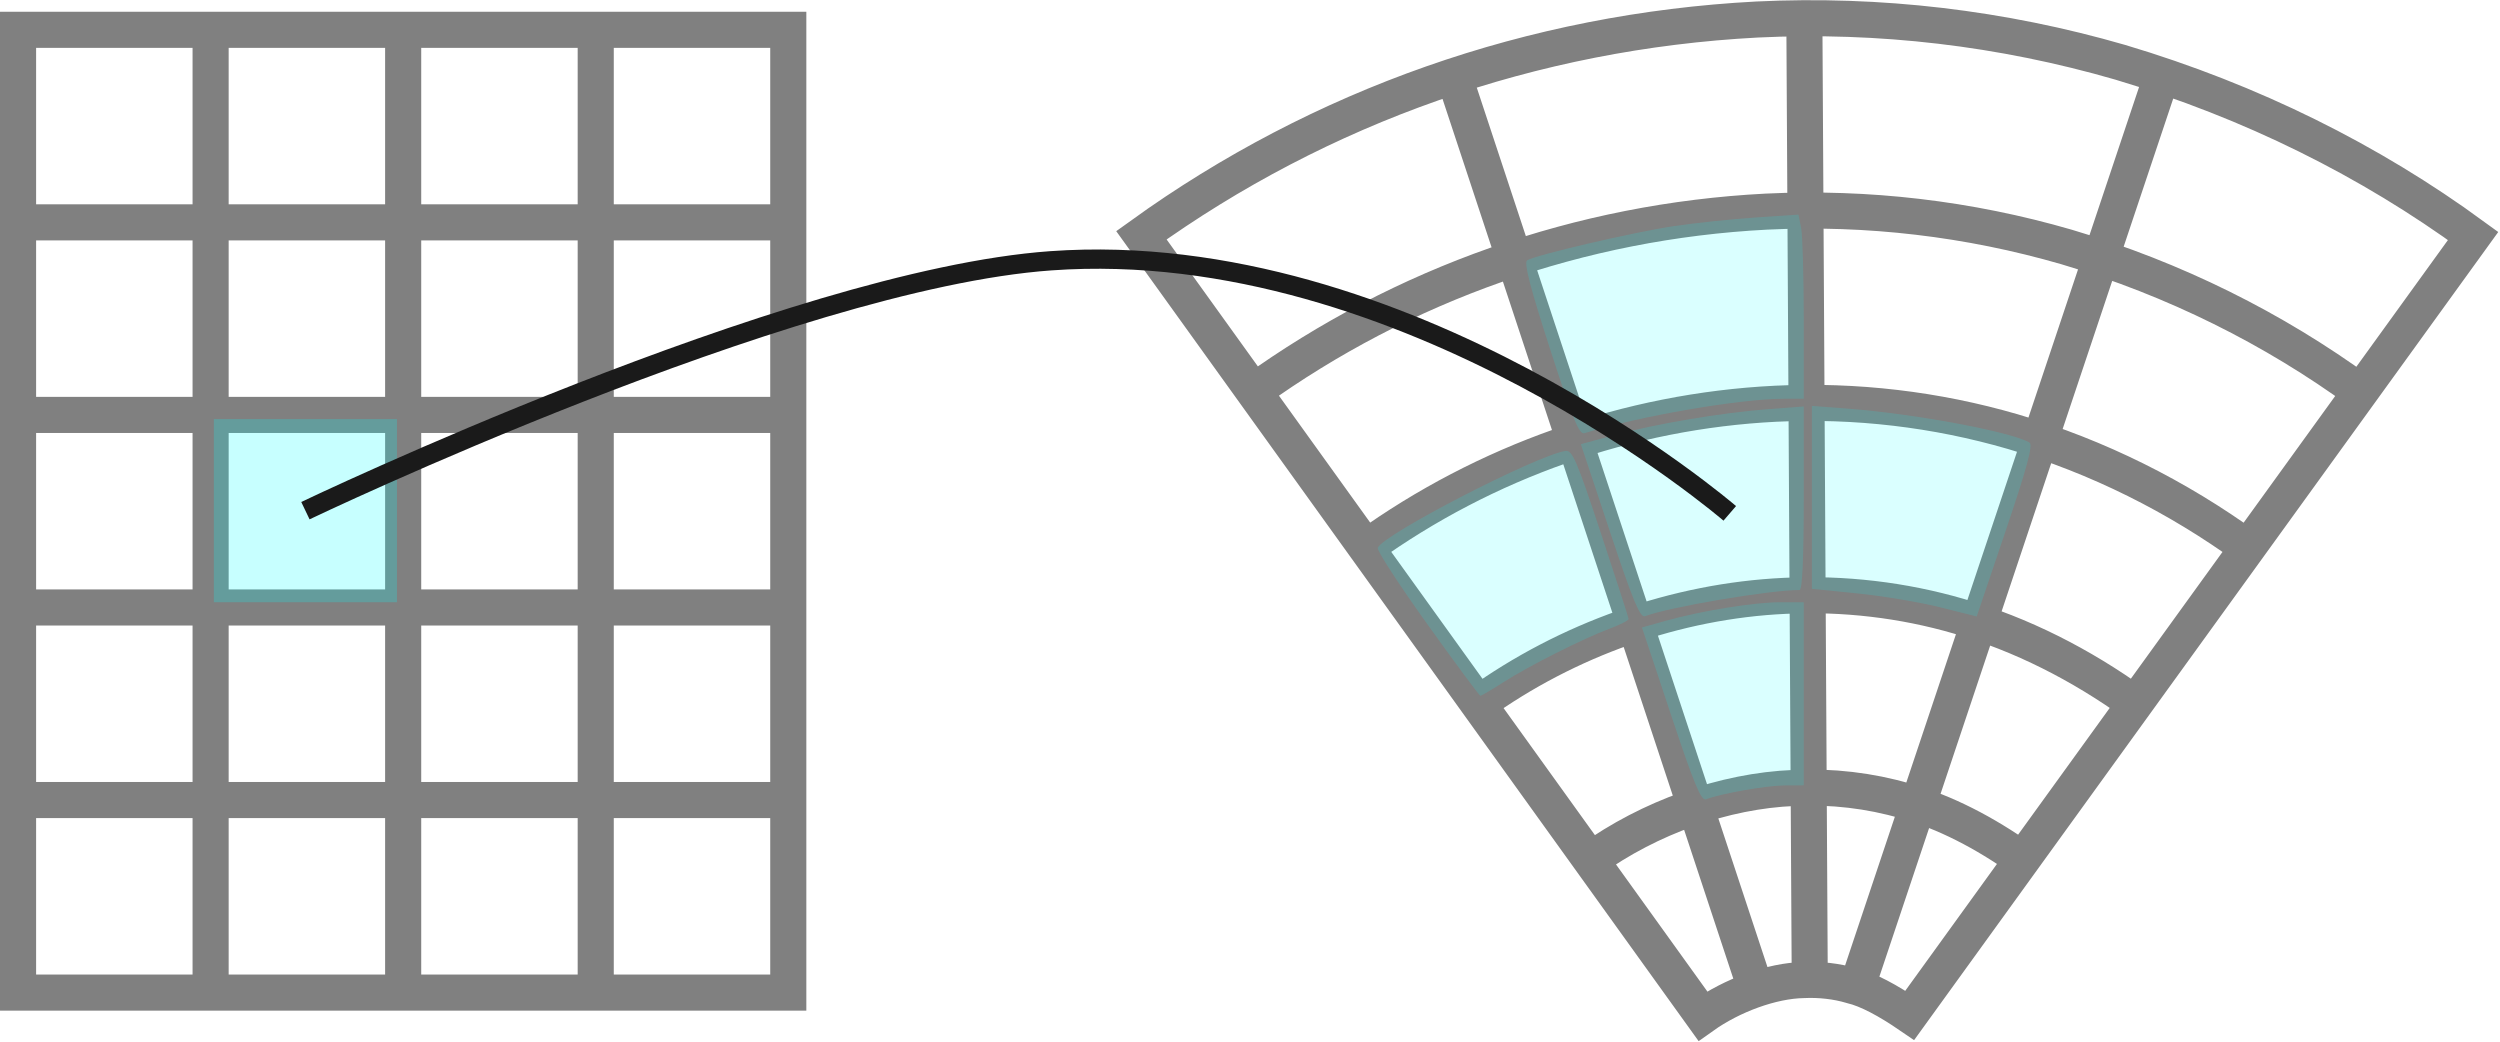 <?xml version="1.0" encoding="UTF-8" standalone="no"?>
<!-- Created with Inkscape (http://www.inkscape.org/) -->

<svg
   xmlns:dc="http://purl.org/dc/elements/1.1/"
   xmlns:cc="http://creativecommons.org/ns#"
   xmlns:rdf="http://www.w3.org/1999/02/22-rdf-syntax-ns#"
   xmlns:svg="http://www.w3.org/2000/svg"
   xmlns="http://www.w3.org/2000/svg"
   xmlns:sodipodi="http://sodipodi.sourceforge.net/DTD/sodipodi-0.dtd"
   xmlns:inkscape="http://www.inkscape.org/namespaces/inkscape"
   width="123.624mm"
   height="51.535mm"
   viewBox="0 0 438.037 182.605"
   id="svg29477"
   version="1.1"
   inkscape:version="0.91 r"
   sodipodi:docname="geocoding.svg">
  <defs
     id="defs29479">
    <marker
       inkscape:stockid="Arrow2Mend"
       orient="auto"
       refY="0"
       refX="0"
       id="marker39586"
       style="overflow:visible"
       inkscape:isstock="true">
      <path
         id="path39588"
         style="fill:#000000;fill-opacity:1;fill-rule:evenodd;stroke:#000000;stroke-width:0.625;stroke-linejoin:round;stroke-opacity:1"
         d="M 8.719,4.034 -2.207,0.016 8.719,-4.002 c -1.745,2.372 -1.735,5.617 -6e-7,8.035 z"
         transform="scale(-0.6,-0.6)"
         inkscape:connector-curvature="0" />
    </marker>
    <marker
       inkscape:stockid="Arrow1Lend"
       orient="auto"
       refY="0.0"
       refX="0.0"
       id="Arrow1Lend"
       style="overflow:visible;"
       inkscape:isstock="true">
      <path
         id="path8094"
         d="M 0.0,0.0 L 5.0,-5.0 L -12.5,0.0 L 5.0,5.0 L 0.0,0.0 z "
         style="fill-rule:evenodd;stroke:#000000;stroke-width:1pt;stroke-opacity:1;fill:#000000;fill-opacity:1"
         transform="scale(0.8) rotate(180) translate(12.5,0)" />
    </marker>
    <inkscape:path-effect
       effect="bend_path"
       id="path-effect8568"
       is_visible="true"
       bendpath="m 229.19,240.595 c 102.595,-73.771 260.613,-100.755 400,0"
       prop_scale="1"
       scale_y_rel="false"
       vertical="false"
       bendpath-nodetypes="cc" />
  </defs>
  <sodipodi:namedview
     id="base"
     pagecolor="#ffffff"
     bordercolor="#666666"
     borderopacity="1.0"
     inkscape:pageopacity="0.0"
     inkscape:pageshadow="2"
     inkscape:zoom="1.6942224"
     inkscape:cx="222.51546"
     inkscape:cy="39.938673"
     inkscape:document-units="px"
     inkscape:current-layer="layer1"
     showgrid="false"
     inkscape:window-width="1855"
     inkscape:window-height="1056"
     inkscape:window-x="65"
     inkscape:window-y="24"
     inkscape:window-maximized="1"
     fit-margin-top="0"
     fit-margin-left="0"
     fit-margin-right="0"
     fit-margin-bottom="0"
     showguides="true"
     inkscape:guide-bbox="true"
     inkscape:snap-global="true"
     inkscape:snap-bbox="true"
     inkscape:bbox-paths="true"
     inkscape:bbox-nodes="true"
     inkscape:snap-bbox-edge-midpoints="true"
     inkscape:snap-bbox-midpoints="true" />
  <g
     inkscape:label="Layer 1"
     inkscape:groupmode="layer"
     id="layer1"
     transform="translate(-129.698,-294.194)">
    <path
       d="m 132.861,299.417 134.956,0 0,168.695 -134.956,0 z m 0,134.956 134.956,0 m -134.956,-33.739 134.956,0 m -134.956,-33.739 134.956,0 m -134.956,-33.739 134.956,0 m -33.739,-33.739 0,168.695 m -33.739,-168.695 0,168.695 m -33.739,-168.695 0,168.695"
       style="fill:none;stroke:#808080;stroke-width:6.326;stroke-miterlimit:4;stroke-dasharray:none"
       id="rect22277"
       inkscape:connector-curvature="0" />
    <path
       style="opacity:1;fill:#00ffff;fill-opacity:0.22;fill-rule:nonzero;stroke:none;stroke-width:63.401;stroke-linejoin:miter;stroke-miterlimit:4;stroke-dasharray:31.7, 31.7;stroke-dashoffset:300;stroke-opacity:1"
       d="m 167.165,383.67 0,-16.043 16.043,0 16.043,0 0,16.043 0,16.043 -16.043,0 -16.043,0 0,-16.043 z"
       id="path8578"
       inkscape:connector-curvature="0" />
    <g
       style="stroke:#808080;stroke-width:18.75;stroke-miterlimit:4;stroke-dasharray:none"
       id="g8558"
       inkscape:label="Grid_Polar:X4:Y5"
       transform="matrix(0.337,0,0,0.337,301.634,322.74)">
      <g
         style="stroke:#808080;stroke-width:18.75;stroke-miterlimit:4;stroke-dasharray:none"
         id="g8560"
         inkscape:label="MajorXGridlines" />
      <g
         style="stroke:#808080;stroke-width:18.75;stroke-miterlimit:4;stroke-dasharray:none"
         id="g8562"
         inkscape:label="MajorYGridlines" />
      <g
         style="stroke:#808080;stroke-width:18.75;stroke-miterlimit:4;stroke-dasharray:none"
         id="g8564"
         inkscape:label="SubMinorXGridlines" />
      <path
         d="M 83.241,37.62 C 176.484,-29.535 286.548,-68.403 403.318,-74.56 c 0,0 10e-6,1e-6 10e-6,2e-6 63.62,-3.073 127.236,4.382 188.878,22.241 l 4e-5,1e-5 c 68.181,20.341 129.858,51.13 183.449,90.304 L 482.735,443.206 c -11.153,-7.626 -21.782,-13.466 -30.304,-15.456 -7.587,-2.296 -16.565,-3.302 -24.963,-2.893 l 0,0 c -16.46,0.285 -37.276,7.999 -52.329,18.714 z M 316.759,362.38 c 30.691,-22.003 69.357,-35.948 105.879,-37.407 l 1e-5,0 c 19.443,-0.942 39.348,1.354 57.746,6.763 l 1e-5,10e-6 c 20.454,5.66 41.292,16.49 60.933,30.426 M 258.379,281.19 c 46.329,-33.291 102.844,-53.466 159.428,-56.1 l 10e-6,0 c 30.487,-1.475 61.32,2.111 90.529,10.632 l 2e-5,1e-5 c 32.386,9.33 63.434,25.15 91.562,45.395 M 200,200 c 61.967,-44.579 136.332,-70.985 212.978,-74.794 l 10e-6,0 c 41.531,-2.008 83.292,2.868 123.312,14.502 l 2e-5,1e-5 c 44.318,13.001 85.575,33.81 122.191,60.365 M 141.621,118.81 C 219.225,62.943 311.44,30.306 408.148,25.323 l 2e-5,2e-6 c 52.575,-2.541 105.264,3.625 156.095,18.372 l 3e-5,9e-6 C 620.492,60.365 671.959,86.165 717.063,119.029 M 613.846,-45.437 455.236,428.518 M 427.937,-75.224 430.743,424.768 M 245.749,-45.183 402.691,429.63"
         style="fill:none;stroke:#808080;stroke-width:18.75;stroke-miterlimit:4;stroke-dasharray:none"
         id="path8566"
         inkscape:connector-curvature="0"
         inkscape:path-effect="#path-effect8568"
         inkscape:original-d="m 229.18975,-9.4048974 400,0 0,499.9999974 -400,0 z m 0,399.9999974 400,0 m -400,-100 400,0 m -400,-100 400,0 m -400,-99.999997 400,0 m -100,-100.0000004 0,499.9999974 m -100,-499.9999974 0,499.9999974 m -100,-499.9999974 0,499.9999974" />
    </g>
    <path
       style="opacity:1;fill:#00ffff;fill-opacity:0.145;fill-rule:nonzero;stroke:none;stroke-width:18.75;stroke-linejoin:miter;stroke-miterlimit:4;stroke-dasharray:none;stroke-dashoffset:300;stroke-opacity:1"
       d="m 411.771,387.303 -5.083,-15.284 5.802,-1.577 c 7.303,-1.985 18.912,-3.943 27.015,-4.556 l 6.239,-0.472 0,16.08 c 0,10.651 -0.25,16.08 -0.741,16.08 -5.279,0 -22.978,3.003 -27.074,4.594 -0.856,0.332 -2.117,-2.711 -6.159,-14.866 z"
       id="path8580"
       inkscape:connector-curvature="0" />
    <path
       style="opacity:1;fill:#00ffff;fill-opacity:0.145;fill-rule:nonzero;stroke:none;stroke-width:18.75;stroke-linejoin:miter;stroke-miterlimit:4;stroke-dasharray:none;stroke-dashoffset:300;stroke-opacity:1"
       d="m 469.642,400.602 c -3.523,-0.884 -10.021,-1.974 -14.439,-2.422 l -8.033,-0.814 0,-16.023 0,-16.023 6.239,0.47 c 11.659,0.878 28.708,4.06 31.895,5.954 0.644,0.383 -0.457,4.451 -4.192,15.492 l -5.065,14.974 -6.406,-1.607 z"
       id="path8584"
       inkscape:connector-curvature="0" />
    <path
       style="opacity:1;fill:#00ffff;fill-opacity:0.145;fill-rule:nonzero;stroke:none;stroke-width:18.75;stroke-linejoin:miter;stroke-miterlimit:4;stroke-dasharray:none;stroke-dashoffset:300;stroke-opacity:1"
       d="m 379.782,403.556 c -4.949,-6.907 -8.857,-12.923 -8.686,-13.369 0.886,-2.31 27.629,-16.122 32.886,-16.985 1.199,-0.197 1.997,1.651 6.211,14.391 2.659,8.039 4.848,14.814 4.863,15.055 0.015,0.241 -1.496,1.01 -3.359,1.71 -4.699,1.765 -14.057,6.484 -18.552,9.356 -2.066,1.32 -3.894,2.401 -4.061,2.401 -0.167,0 -4.353,-5.651 -9.301,-12.558 z"
       id="path8586"
       inkscape:connector-curvature="0" />
    <path
       style="opacity:1;fill:#00ffff;fill-opacity:0.145;fill-rule:nonzero;stroke:none;stroke-width:18.75;stroke-linejoin:miter;stroke-miterlimit:4;stroke-dasharray:none;stroke-dashoffset:300;stroke-opacity:1"
       d="m 401.304,355.388 c -3.527,-10.911 -4.634,-15.204 -4.021,-15.583 1.526,-0.943 18.717,-4.952 25.673,-5.987 3.741,-0.557 10.191,-1.239 14.332,-1.517 l 7.529,-0.504 0.464,2.318 c 0.255,1.275 0.464,8.535 0.464,16.133 l 0,13.815 -3.529,0 c -7.655,0 -25.315,3.051 -34.906,6.031 -0.924,0.287 -2.056,-2.487 -6.006,-14.706 z"
       id="path8590"
       inkscape:connector-curvature="0" />
    <path
       style="opacity:1;fill:#00ffff;fill-opacity:0.145;fill-rule:nonzero;stroke:none;stroke-width:18.75;stroke-linejoin:miter;stroke-miterlimit:4;stroke-dasharray:none;stroke-dashoffset:300;stroke-opacity:1"
       d="m 422.47,419.403 -5.078,-15.27 4.159,-1.167 c 6.261,-1.757 15.488,-3.249 20.092,-3.251 l 4.1,0 0,16.043 0,16.043 -3.387,0.013 c -3.144,0.011 -11.258,1.449 -13.732,2.433 -0.858,0.341 -2.107,-2.672 -6.154,-14.842 z"
       id="path8592"
       inkscape:connector-curvature="0" />
    <path
       style="fill:none;fill-rule:evenodd;stroke:#1a1a1a;stroke-width:3.374;stroke-linecap:butt;stroke-linejoin:miter;stroke-miterlimit:4;stroke-dasharray:none;stroke-opacity:1"
       d="m 183.209,383.67 c 0,0 84.625,-40.505 130.627,-43.785 62.443,-4.452 118.942,44.257 118.942,44.257"
       id="path8606"
       inkscape:connector-curvature="0"
       sodipodi:nodetypes="csc" />
  </g>
</svg>
